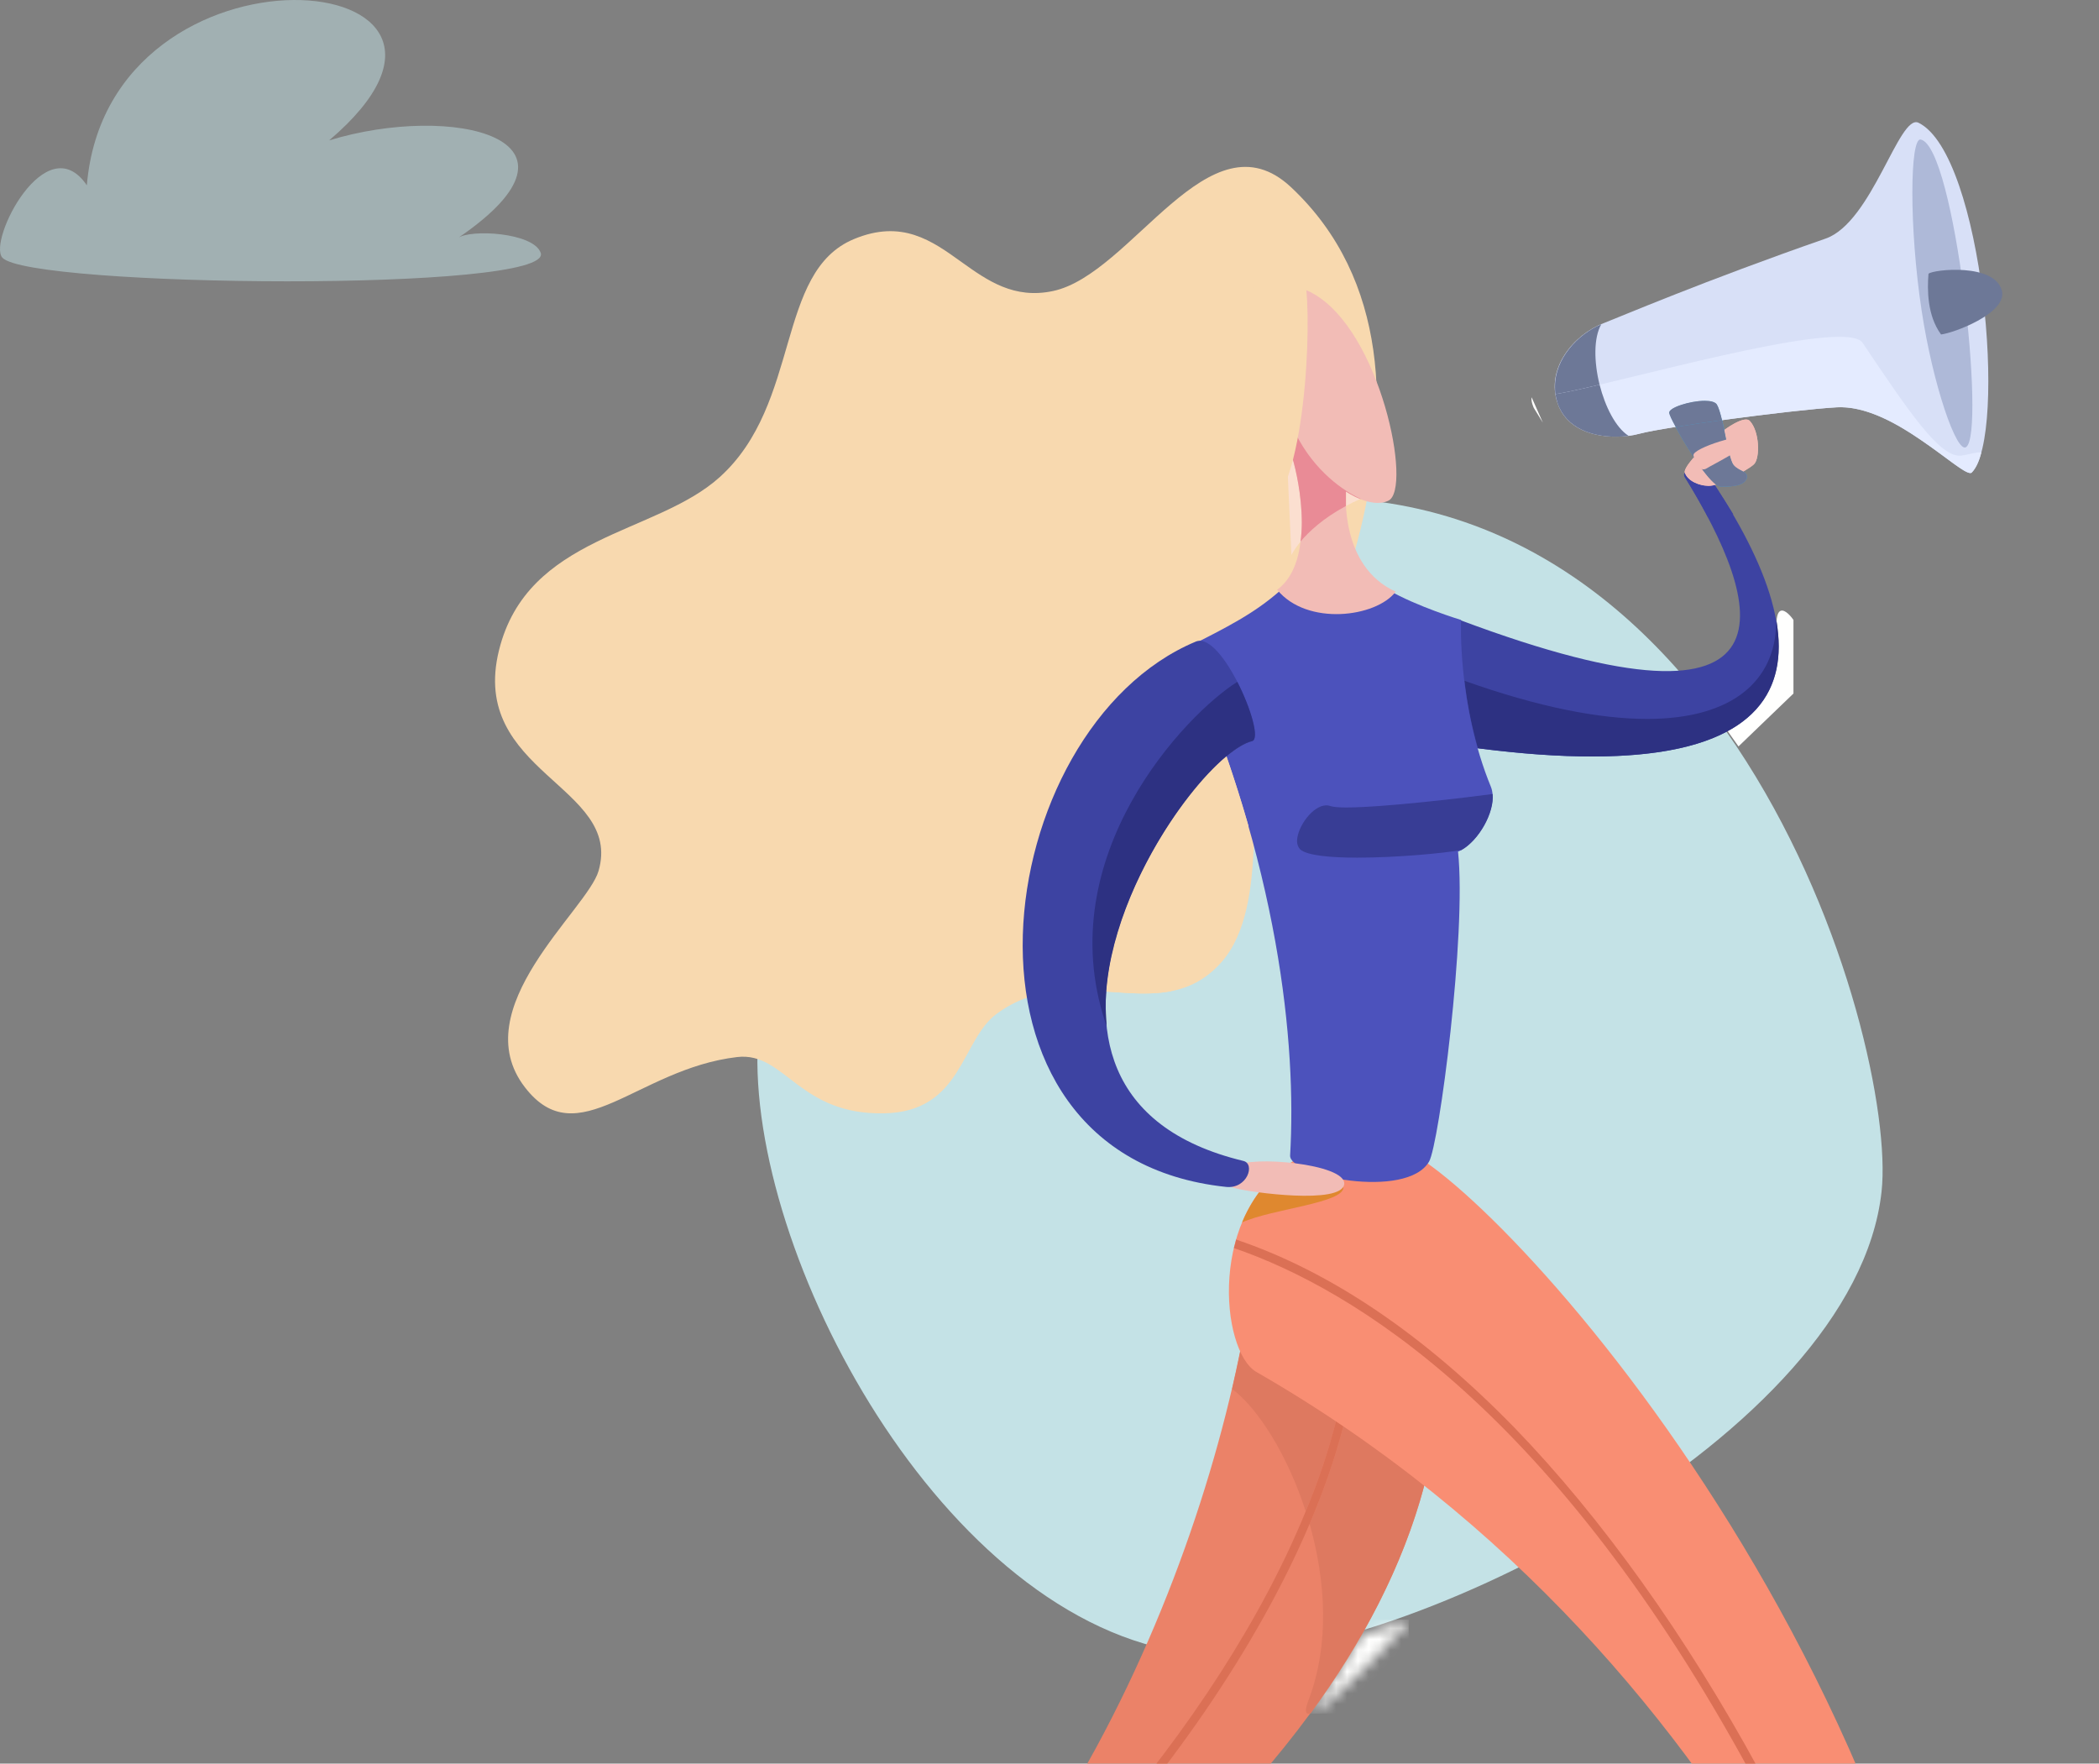 <svg width="194" height="163" viewBox="0 0 194 163" fill="none" xmlns="http://www.w3.org/2000/svg">
<rect x="0" y="0" width="194" height="163" fill="#808080" stroke="none"/>
<path fill-rule="evenodd" clip-rule="evenodd" d="M70.001 98.21C70.161 118.564 89.023 152.139 112.162 152.986C129.545 153.621 171.426 132.811 173.904 110.129C175.422 96.183 159.118 39.204 113.68 46.672C94.618 49.806 69.801 72.645 70.001 98.21Z" fill="#C4E2E6"/>
<path fill-rule="evenodd" clip-rule="evenodd" d="M132.92 130.395C128.56 170.754 69.16 200.652 66.96 199.582C64.76 198.51 65.4 197.049 66.96 196.381C96.8 183.322 112.48 142.461 115.72 118.397C116.24 114.707 133.4 126.148 132.92 130.395Z" fill="#EB8268"/>
<mask id="mask0" mask-type="alpha" maskUnits="userSpaceOnUse" x="121" y="149" width="10" height="10">
<path fill-rule="evenodd" clip-rule="evenodd" d="M121.12 158.378C122.84 156.038 124.4 153.62 125.84 151.137C127.28 150.711 128.72 150.228 130.2 149.691L130.12 149.99C130.12 149.99 122.88 157.957 121.12 158.378Z" fill="white"/>
</mask>
<g mask="url(#mask0)">
<path fill-rule="evenodd" clip-rule="evenodd" d="M121.12 158.378H130.2V149.691H121.12V158.378Z" fill="#FFFFFE"/>
</g>
<path fill-rule="evenodd" clip-rule="evenodd" d="M121.12 158.378C125.88 151.881 129.64 144.806 131.64 137.304C130.36 142.103 128.36 146.728 125.84 151.137C124.4 153.62 122.84 156.038 121.12 158.378Z" fill="#EFA630"/>
<path fill-rule="evenodd" clip-rule="evenodd" d="M120.96 158.396C120.64 158.396 120.6 158.042 120.92 157.188C122.92 151.998 122.52 146.052 121.04 140.849C122.36 137.766 123.4 134.738 124.16 131.809C126.76 133.577 129.24 135.411 131.64 137.304C129.64 144.806 125.88 151.881 121.12 158.378C121.04 158.39 121 158.396 120.96 158.396Z" fill="#DE7960"/>
<path fill-rule="evenodd" clip-rule="evenodd" d="M113.88 128.376V128.376C114.16 127.193 114.4 126.033 114.64 124.895V124.895C114.4 126.032 114.16 127.195 113.88 128.376Z" fill="#DF882F"/>
<path fill-rule="evenodd" clip-rule="evenodd" d="M120.68 139.684C119 134.479 116.28 130.172 113.88 128.376C114.16 127.195 114.4 126.032 114.64 124.895C115.04 125.796 115.56 126.463 116.12 126.795C118.68 128.251 121.12 129.77 123.48 131.348C122.8 134.026 121.88 136.818 120.68 139.684Z" fill="#DE7960"/>
<path fill-rule="evenodd" clip-rule="evenodd" d="M65.72 198.59C65.6 198.382 65.56 198.172 65.56 197.967C65.56 197.913 65.56 197.859 65.56 197.805C77.08 192.9 90 182.817 101.36 169.739C110.08 159.764 116.76 149.297 120.68 139.684C121.88 136.818 122.8 134.026 123.48 131.348C123.68 131.5 123.92 131.656 124.16 131.809C123.4 134.738 122.36 137.766 121.04 140.849C111.32 163.726 87.2 189.528 65.72 198.59Z" fill="#DB7055"/>
<path fill-rule="evenodd" clip-rule="evenodd" d="M119.72 107.198C111.6 111.885 112.8 124.884 116.12 126.795C163.32 153.939 179.72 203.648 181.32 221.178C181.48 222.87 183.28 221.791 183.32 219.977C184.96 160.67 140.08 111.36 130.12 106.4C126.68 104.684 123.52 105.004 119.72 107.198Z" fill="#F98E73"/>
<path fill-rule="evenodd" clip-rule="evenodd" d="M114.8 112.98C115.4 111.542 116.24 110.189 117.36 109.042C118.44 108.924 119.8 108.808 121 108.804H121.12C122.76 108.807 124.12 109.018 124.16 109.7C124.32 111.192 117.6 111.714 114.8 112.98Z" fill="#DF882F"/>
<path fill-rule="evenodd" clip-rule="evenodd" d="M181.32 221.002C181.08 218.388 180.48 215.076 179.56 211.246C177.4 198.97 171.56 181.731 161.88 164.016C143.72 130.518 125.16 119.169 114.04 115.35C114.12 115.087 114.2 114.824 114.24 114.563C122.96 117.503 131.6 123.349 140 131.98C148 140.247 155.84 151.192 162.6 163.633C173.84 184.32 181.44 207.823 181.32 221.002Z" fill="#DB7055"/>
<path fill-rule="evenodd" clip-rule="evenodd" d="M97.32 26.899C104.64 25.347 111.76 10.225 119.32 17.299C137.56 34.388 118.96 67.263 116.92 69.699C114.88 72.135 117.52 83.619 112.92 88.899C110 92.222 106.44 91.946 102.64 91.671C99.2 91.419 95.56 91.165 92.12 93.699C88.8 96.145 88.96 102.756 81.72 102.9C77.84 102.976 75.6 101.63 73.76 100.283C71.84 98.856 70.4 97.428 68.12 97.699C58.88 98.788 53.4 106.822 48.52 100.499C42.88 93.214 54.28 84.097 55.32 80.499C57.6 72.64 43.32 71.415 46.12 60.099C48.76 49.441 60.6 49.446 66.52 44.098C74.08 37.274 71.64 25.128 78.92 22.099C83.36 20.253 86.12 22.24 88.88 24.226C91.28 25.943 93.72 27.662 97.32 26.899Z" fill="#F8D9AF"/>
<path fill-rule="evenodd" clip-rule="evenodd" d="M134.92 57.299C167.4 69.473 162.8 55.622 155.72 44.098C155.24 43.34 157.36 43.222 157.72 43.699C167.92 58.559 171.6 75.571 129.72 68.1C127.92 67.777 133.28 56.694 134.92 57.299Z" fill="#3D43A2"/>
<path fill-rule="evenodd" clip-rule="evenodd" d="M160.68 68.988C160.36 68.515 160 68.045 159.68 67.579C163.04 65.761 164.4 63.004 164.4 59.749C164.4 58.998 164.32 58.222 164.2 57.424C164.24 56.696 164.44 56.446 164.68 56.432H164.72C165.2 56.457 165.76 57.299 165.76 57.299V64.099L160.68 68.988Z" fill="#FFFFFE"/>
<path fill-rule="evenodd" clip-rule="evenodd" d="M147.16 69.918C144.12 69.918 140.6 69.677 136.6 69.16C135.96 66.915 135.56 64.763 135.36 62.924C142.28 65.385 147.88 66.447 152.24 66.447C160.24 66.447 164.04 62.817 164.16 57.699C164.16 57.6 164.2 57.509 164.2 57.424C164.32 58.222 164.4 58.998 164.4 59.749C164.4 65.655 159.92 69.918 147.16 69.918Z" fill="#2D3182"/>
<path fill-rule="evenodd" clip-rule="evenodd" d="M155.72 43.699C155.4 42.857 160.76 37.928 161.72 38.899C162.64 39.87 162.68 42.334 162.12 42.9C161.52 43.464 158.96 44.814 158.12 44.9C157.24 44.984 156 44.541 155.72 43.699Z" fill="#F2BCB6"/>
<path fill-rule="evenodd" clip-rule="evenodd" d="M109.44 59.974C118.24 79.926 119.84 96.485 119.24 106.791C119.12 108.689 130 110.912 132.08 107.363C133 105.8 135.56 86.327 134.76 78.715C136.68 77.904 138.52 74.53 137.8 72.731C134.68 65.133 135.04 57.299 135.04 57.299C135.04 57.299 130.96 56.07 128.24 54.487C127.76 54.201 127.32 54.452 126.88 54.703C126.48 54.96 126.08 55.217 125.76 54.899C124.44 53.608 121.36 54.151 120.56 54.899C120.28 55.183 119.8 54.983 119.36 54.782C118.96 54.594 118.56 54.405 118.28 54.625C115.92 56.678 113.64 57.865 109.44 59.974Z" fill="#4C52BC"/>
<path fill-rule="evenodd" clip-rule="evenodd" d="M135.08 78.559C136.68 77.659 138.12 75.136 137.96 73.386C138.12 75.136 136.68 77.659 135.08 78.559Z" fill="#4A5256"/>
<path fill-rule="evenodd" clip-rule="evenodd" d="M125.44 79.269C122.96 79.269 120.8 79.072 120.16 78.499C120 78.32 119.88 78.06 119.88 77.757V77.697C119.92 76.415 121.32 74.433 122.6 74.433C122.72 74.433 122.84 74.454 122.96 74.499C123.24 74.591 123.76 74.631 124.44 74.631C127.88 74.63 135.6 73.706 137.96 73.386C138.12 75.136 136.68 77.659 135.08 78.559C133.52 78.852 129.12 79.269 125.44 79.269Z" fill="#383D95"/>
<path fill-rule="evenodd" clip-rule="evenodd" d="M114.2 109.828C115.56 110.208 124 111.36 124.24 109.446C124.44 107.532 115.36 106.781 114.28 107.791C113.24 108.801 112.84 109.448 114.2 109.828Z" fill="#F2BCB6"/>
<path fill-rule="evenodd" clip-rule="evenodd" d="M148.24 29.859C145.44 30.91 142.84 34.07 143.96 37.271C145.04 40.468 149.2 40.719 151.56 40.078C153.92 39.438 166.04 37.847 169.76 37.645C172.4 37.503 175.24 39.09 177.56 40.679C180.04 42.357 181.88 44.034 182.24 43.672C185.56 40.274 183.28 14.274 177.32 11.346C175.52 10.47 173.04 20.564 168.72 22.056C157.52 25.951 149.56 29.352 148.24 29.859Z" fill="#D8E0F7"/>
<path fill-rule="evenodd" clip-rule="evenodd" d="M154.28 38.155C154.32 38.813 157.92 44.971 159.04 44.985C160.12 44.998 161.24 44.883 161.44 44.201C161.6 43.516 160.76 43.611 160.24 42.993C159.72 42.373 159.28 38.248 158.68 37.382C158.08 36.517 154.2 37.495 154.28 38.155Z" fill="#49A1CD"/>
<path fill-rule="evenodd" clip-rule="evenodd" d="M157.84 47.772C157.2 46.544 156.48 45.308 155.72 44.099C155.64 43.939 155.64 43.808 155.72 43.705C156 44.474 157.08 44.91 157.92 44.91C158 44.91 158.08 44.907 158.12 44.9C158.24 44.89 158.36 44.863 158.48 44.822C159.08 45.725 159.64 46.63 160.2 47.538L157.84 47.772Z" fill="#3D43A2"/>
<path fill-rule="evenodd" clip-rule="evenodd" d="M157.92 44.91C157.08 44.91 156 44.474 155.72 43.704C155.72 43.703 155.72 43.701 155.72 43.699C155.64 43.467 156 42.922 156.56 42.277C157.28 43.382 158.04 44.381 158.6 44.79C158.56 44.801 158.52 44.812 158.48 44.822C158.36 44.863 158.24 44.89 158.12 44.9C158.08 44.906 158 44.91 157.92 44.91ZM161.12 43.588C160.88 43.442 160.52 43.314 160.24 42.993C159.92 42.638 159.64 41.129 159.36 39.744C160.16 39.171 160.92 38.773 161.4 38.773C161.52 38.773 161.64 38.813 161.72 38.899C162.64 39.87 162.68 42.334 162.12 42.9C161.96 43.074 161.56 43.324 161.12 43.588Z" fill="#F2BCB6"/>
<path fill-rule="evenodd" clip-rule="evenodd" d="M159.16 44.986C159.12 44.986 159.08 44.986 159.04 44.985C158.92 44.984 158.76 44.914 158.6 44.79C158.04 44.381 157.28 43.382 156.56 42.277C155.92 41.312 155.28 40.265 154.88 39.461C156.12 39.26 157.6 39.044 159.16 38.832C159.24 39.12 159.28 39.428 159.36 39.744C159.64 41.129 159.92 42.638 160.24 42.993C160.52 43.314 160.88 43.442 161.12 43.588C161.36 43.722 161.52 43.872 161.44 44.201C161.24 44.852 160.24 44.986 159.16 44.986Z" fill="#6D7897"/>
<path fill-rule="evenodd" clip-rule="evenodd" d="M142.6 39.066L141.76 37.699C141.76 37.699 141.48 37.107 141.56 36.718L142.6 39.066Z" fill="#FFFFFE"/>
<path fill-rule="evenodd" clip-rule="evenodd" d="M143.76 36.426C143.72 36.186 143.72 35.946 143.72 35.708C143.72 33.192 145.76 30.92 148 29.968C147.28 31.224 147.32 33.455 147.84 35.554C146.12 35.959 144.72 36.274 143.76 36.426Z" fill="#6D7897"/>
<path fill-rule="evenodd" clip-rule="evenodd" d="M182.12 43.722C181.52 43.722 179.8 42.2 177.56 40.679C175.36 39.157 172.64 37.636 170.12 37.636C170 37.636 169.88 37.64 169.76 37.646C167.76 37.755 163.24 38.276 159.16 38.832C159 38.181 158.84 37.639 158.68 37.383C158.52 37.139 158.08 37.042 157.56 37.042C156.2 37.042 154.2 37.681 154.28 38.155C154.28 38.316 154.52 38.809 154.88 39.461C153.36 39.702 152.16 39.919 151.56 40.078C151.24 40.166 150.88 40.236 150.52 40.285C149.32 39.51 148.36 37.594 147.84 35.554C149.92 35.066 152.4 34.447 155 33.829C160.64 32.48 166.76 31.131 170 31.131C171.12 31.131 171.92 31.3 172.16 31.699C176.48 38.14 179.2 42.119 181.12 42.119C181.2 42.119 181.28 42.112 181.36 42.099C182 41.99 182.56 41.811 182.92 41.811C183 41.811 183.08 41.818 183.12 41.835C182.92 42.673 182.6 43.304 182.24 43.672C182.2 43.706 182.16 43.722 182.12 43.722Z" fill="#E4EBFF"/>
<path fill-rule="evenodd" clip-rule="evenodd" d="M154.88 39.461C154.52 38.809 154.28 38.316 154.28 38.155C154.2 37.681 156.2 37.042 157.56 37.042C158.08 37.042 158.52 37.139 158.68 37.382C158.84 37.638 159 38.18 159.16 38.832C157.6 39.044 156.12 39.26 154.88 39.461Z" fill="#6D7897"/>
<path fill-rule="evenodd" clip-rule="evenodd" d="M149.32 40.362C147.16 40.362 144.76 39.594 143.96 37.271C143.88 36.989 143.8 36.707 143.76 36.426C144.72 36.274 146.12 35.959 147.84 35.554C148.36 37.594 149.32 39.51 150.52 40.285C150.16 40.335 149.76 40.362 149.32 40.362Z" fill="#6D7897"/>
<path fill-rule="evenodd" clip-rule="evenodd" d="M177.52 12.895C176.52 12.693 176.44 20.982 177.6 28.665C178.64 35.546 180.84 41.941 181.72 41.322C183.56 40.058 180.68 13.533 177.52 12.895Z" fill="#AEB9D8"/>
<path fill-rule="evenodd" clip-rule="evenodd" d="M178.24 25.305C178.6 24.911 184.48 24.254 185.04 26.942C185.44 28.983 180.52 30.797 179.4 30.912C178.12 29.165 178.12 26.773 178.24 25.305Z" fill="#6D7897"/>
<path fill-rule="evenodd" clip-rule="evenodd" d="M157.72 43.299C158.28 42.942 161.96 41.149 161.72 40.499C161.44 39.848 156.36 41.423 156.52 42.099C156.64 42.774 157.12 43.656 157.72 43.299Z" fill="#F2BCB6"/>
<path fill-rule="evenodd" clip-rule="evenodd" d="M110.52 59.3C112.96 58.275 117.08 68.176 115.72 68.499C109.48 69.968 89.12 101.097 114.92 107.299C116.04 107.574 115.28 109.906 113.32 109.7C86.04 106.81 91.44 67.271 110.52 59.3Z" fill="#3D43A2"/>
<path fill-rule="evenodd" clip-rule="evenodd" d="M105.72 91.823C104.72 91.823 103.72 91.747 102.64 91.671C102.52 91.661 102.4 91.652 102.24 91.642C102.88 82.962 109.08 73.445 113.36 69.89C114.12 72.103 114.8 74.26 115.4 76.36L108.24 91.608C107.44 91.768 106.6 91.823 105.72 91.823Z" fill="#F8D9AF"/>
<path fill-rule="evenodd" clip-rule="evenodd" d="M102.28 94.833C102.28 94.833 102.28 94.832 102.28 94.832C101.12 83.658 111.56 69.479 115.72 68.499C116.44 68.329 115.64 65.507 114.36 63.02C115.64 65.507 116.44 68.329 115.72 68.499C115.08 68.654 114.28 69.139 113.36 69.89C109.08 73.445 102.88 82.962 102.24 91.642C102.16 92.723 102.2 93.792 102.28 94.833Z" fill="#343A3F"/>
<path fill-rule="evenodd" clip-rule="evenodd" d="M102.28 94.832C102.24 94.725 102.2 94.614 102.16 94.498C97.08 79.108 109.6 65.992 114.36 63.02C115.64 65.507 116.44 68.329 115.72 68.499C111.56 69.479 101.12 83.658 102.28 94.832Z" fill="#2D3182"/>
<path fill-rule="evenodd" clip-rule="evenodd" d="M121.32 27.105C127.6 30.541 130.56 45.233 128.32 46.276C126.72 47.044 124.4 45.429 124.4 45.429C124.4 45.429 123.8 52.346 129 54.683C127.2 57.061 120.8 57.885 118.04 54.506C121.6 51.915 120.04 44.325 119.44 42.303C115.08 26.955 118.4 25.484 121.32 27.105Z" fill="#F2BCB6"/>
<path fill-rule="evenodd" clip-rule="evenodd" d="M124.4 46.765C124.4 46.506 124.4 46.276 124.4 46.082C124.4 45.672 124.4 45.429 124.4 45.429C124.4 45.429 124.96 45.816 125.72 46.12C125.24 46.33 124.8 46.546 124.4 46.765Z" fill="#FBDFD0"/>
<path fill-rule="evenodd" clip-rule="evenodd" d="M119.36 51.299L118.96 42.499C118.96 42.499 119.16 42.232 119.32 41.86C119.36 42.007 119.4 42.154 119.44 42.303C119.76 43.33 120.32 45.792 120.32 48.307C120.32 48.892 120.28 49.48 120.2 50.052C119.6 50.799 119.36 51.299 119.36 51.299Z" fill="#FBDFD0"/>
<path fill-rule="evenodd" clip-rule="evenodd" d="M120.2 50.052C120.28 49.48 120.32 48.892 120.32 48.307C120.32 45.792 119.76 43.33 119.44 42.303C119.4 42.154 119.36 42.007 119.32 41.86C119.6 41.33 119.88 40.586 119.76 40.098C121.52 43.597 124.24 45.418 125.76 46.098C125.76 46.106 125.76 46.113 125.72 46.12C124.96 45.816 124.4 45.429 124.4 45.429C124.4 45.429 124.4 45.672 124.4 46.082C124.4 46.276 124.4 46.506 124.4 46.765C122.24 47.924 120.96 49.163 120.2 50.052Z" fill="#E98B96"/>
<path fill-rule="evenodd" clip-rule="evenodd" d="M120.48 25.518C121.32 27.267 120.96 43.648 117.44 46.883C113.92 50.118 111.12 40.705 111.12 40.705L113.88 27.793C113.88 27.793 119.64 23.769 120.48 25.518Z" fill="#F8D9AF"/>
<path opacity="0.498" fill-rule="evenodd" clip-rule="evenodd" d="M0.215 23.811C-1.147 22.267 4.261 11.597 8.027 17.128C10.03 -6.807 49.451 -3.225 30.422 12.975C41.759 9.503 55.901 12.769 42.32 22.005C43.442 21.163 49.291 21.48 49.972 23.359C51.334 27.046 2.658 26.564 0.215 23.811Z" fill="#C4E2E6"/>
</svg>
